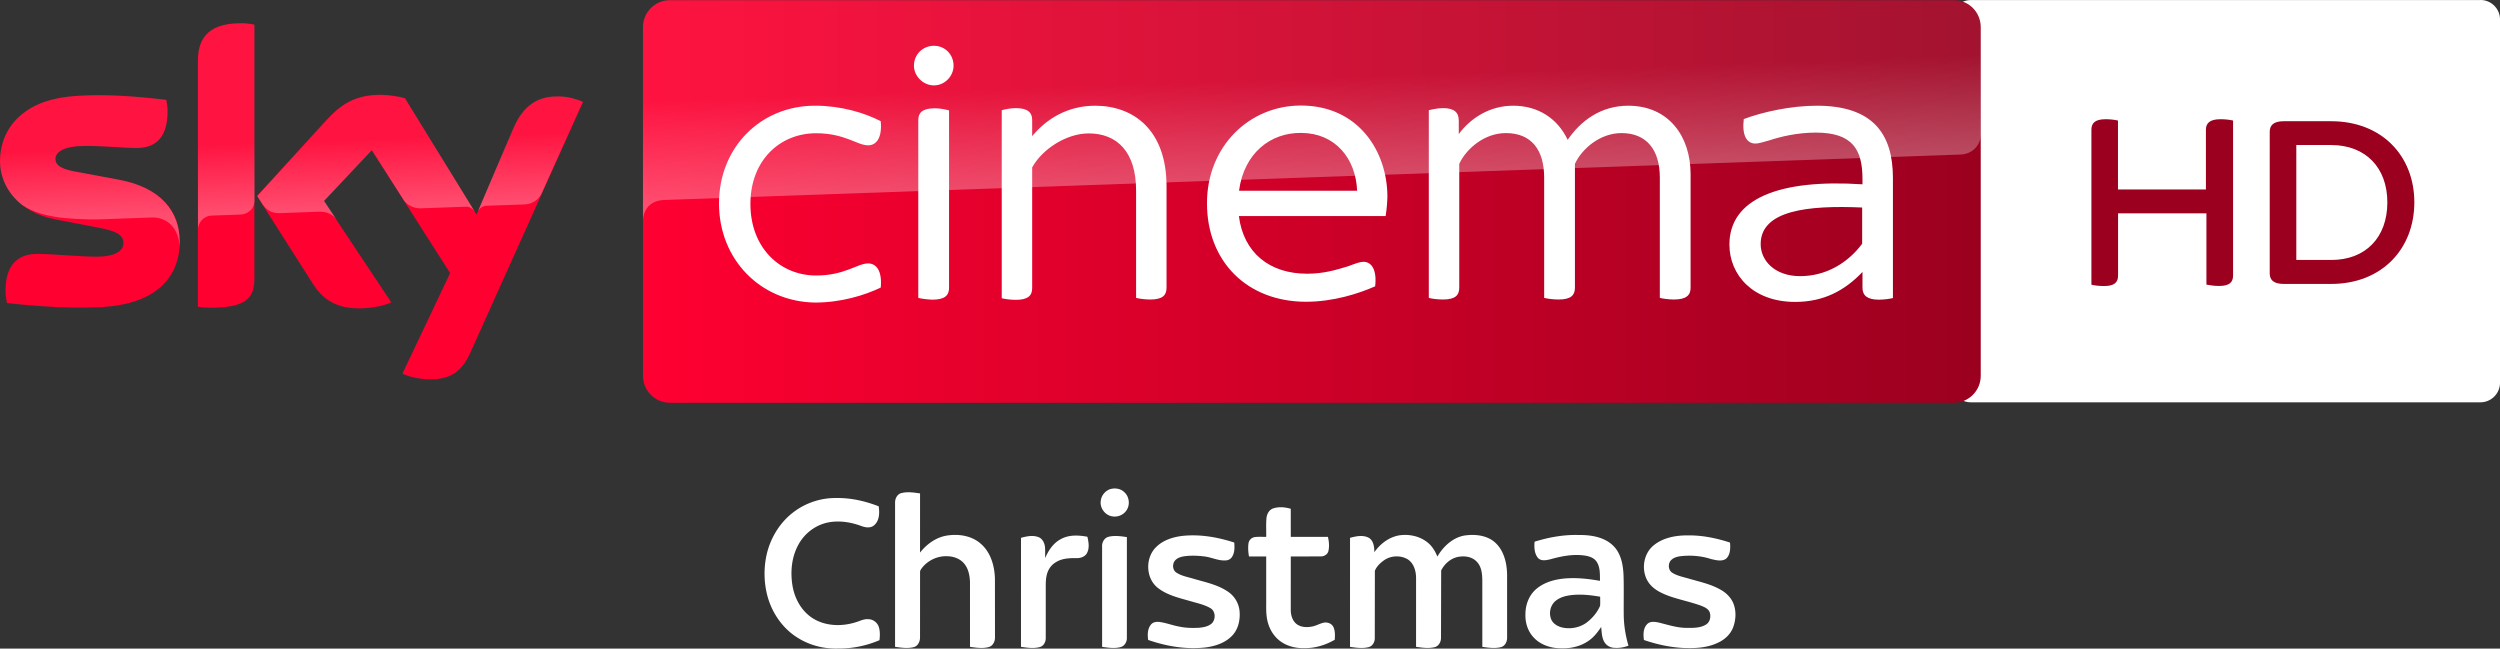 <svg xmlns="http://www.w3.org/2000/svg" viewBox="0 0 1011.8 262.5" ><rect x="0" y="0" width="1011.8" height="262.5" fill="#333333" stroke="none"/><path d="M1003.9 0c4.377 0 7.905 3.563 7.905 7.905v147.01a7.94 7.94 0 0 1-7.905 7.905H797.65c-4.377 0-7.905-3.562-7.905-7.905V7.935c0-4.377 3.563-7.905 7.905-7.905h206.25" fill="#fff"/><path d="M903.77 48.789v62.666c0 2.748-1.391 4.275-5.666 4.275-1.934 0-3.732-.271-5.123-.543V86.348h-35.76v25.141c0 2.748-1.391 4.275-5.666 4.275-2.07 0-4.139-.271-5.123-.543v-62.7c0-2.646 1.391-4.275 5.802-4.275 1.934 0 3.834.271 4.953.543v27.889h35.591V52.521c0-2.646 1.527-4.275 5.938-4.275 2.036 0 3.936.271 5.055.543m73.359 33.114c0 18.796-13.13 33.012-33.691 33.012h-19.17c-4.139 0-5.666-1.662-5.666-4.275V53.335c0-2.612 1.527-4.275 5.666-4.275h19.17c20.561 0 33.691 14.08 33.691 32.843m-10.925 0c0-14.08-8.821-23.207-22.766-23.207h-14.08v46.516h14.08c13.945.034 22.766-9.093 22.766-23.309" fill="#9c001f"/><g transform="matrix(.652 0 0 .652 -9.838 -107.441)"><path d="M126.7 314.7c0 21.5-14 37.1-42.6 40.2-20.6 2.2-50.5-.4-64.7-2-.5-2.3-.9-5.2-.9-7.5 0-18.7 10.1-23 19.6-23 9.9 0 25.5 1.7 37 1.7 12.8 0 16.6-4.3 16.6-8.4 0-5.4-5.1-7.6-15-9.5L49.6 301c-22.5-4.3-34.5-19.8-34.5-36.3 0-20 14.2-36.8 42.2-39.9 21.1-2.3 46.9.3 61 2 .5 2.4.8 4.7.8 7.2 0 18.7-9.9 22.7-19.4 22.7-7.3 0-18.6-1.3-31.6-1.3-13.2 0-18.6 3.6-18.6 8 0 4.7 5.2 6.6 13.4 8.1l25.8 4.8c26.6 4.9 38 19.9 38 38.4m46.3 23c0 11.5-4.5 18.1-27 18.1-3 0-5.6-.2-8.1-.6V202.9c0-11.6 3.9-23.7 26.6-23.7 2.9 0 5.8.3 8.5.9zm91.9 59c3 1.5 9 3.4 16.6 3.5 13.1.3 20.2-4.7 25.5-16.4l70-155.7c-2.9-1.5-9.3-3.3-14.5-3.4-9-.2-21.1 1.6-28.8 20L310.9 298l-44.5-72.3c-2.9-.9-9.9-2.1-15-2.1-15.8 0-24.5 5.8-33.6 15.6l-43.2 47.2 34.8 54.7c6.4 10 14.9 15.1 28.6 15.1 9 0 16.5-2.1 20-3.7l-41.9-63 29.7-31.5 48.7 76.3z" fill="#ff0031"/><linearGradient id="A" x1="414.37" x2="1244.631" y1="289.839" y2="289.839" gradientUnits="userSpaceOnUse"><stop stop-color="#ff0031" offset="0"/><stop stop-color="#9b001f" offset="1"/></linearGradient><path d="M1228 164.9H430.9c-9.2 0-16.7 7.5-16.7 16.7v216.5c0 9.2 7.5 16.7 16.7 16.7h797c9.2 0 16.7-7.5 16.7-16.7V181.5c-.1-9.2-7.4-16.6-16.6-16.6" fill="url(#A)"/><linearGradient id="B" x1="197.483" x2="194.588" y1="295.135" y2="212.243" gradientUnits="userSpaceOnUse"><stop stop-color="#fff" offset="0"/><stop stop-color="#fff" stop-opacity=".25" offset=".515"/></linearGradient><path d="M138 202.9v104.5c0-4.2 3.2-8.6 8.6-8.8l17.6-.6c3.5-.1 8.8-2.5 8.9-8.9v-109c-2.7-.6-5.6-.9-8.5-.9-22.7.1-26.6 12.1-26.6 23.7m80 36.4l-43.2 47.2 3.5 5.4c1.5 2 4.4 5.4 10.2 5.2l24.6-.9c5.4-.2 8.8 2.1 10.9 4.9l-7.7-11.6L246 258l19.9 31.3c3.6 4.7 9 4.8 10.2 4.8 1 0 27.2-.9 28.3-1 1.8-.1 3.9.9 5.5 3.2l-43.3-70.4c-2.9-.9-9.9-2.1-15-2.1-15.8-.1-24.5 5.6-33.6 15.5M57.3 224.8c-28 3.1-42.2 19.8-42.2 39.9 0 10.3 4.7 20.2 13.7 27.3 6.8 4.5 13.8 6.2 20.7 7.4 5.7 1 19 1.9 28.9 1.5l30.8-1.1c11.6-.4 17.8 9.5 17.2 19.4v-.5c.1-1.3.2-2.6.2-3.9 0-18.5-11.4-33.6-37.9-38.5l-25.8-4.8c-8.3-1.4-13.4-3.4-13.4-8.1 0-4.4 5.5-8.1 18.6-8.1 13 0 24.3 1.3 31.6 1.3 9.5 0 19.4-4 19.4-22.7 0-2.5-.3-4.8-.8-7.2-10.1-1.2-26.3-2.9-42.4-2.9-6.3.1-12.6.4-18.6 1m276.2 19.9l-22.1 52.1c0-.1 1.4-4.1 5.7-4.3l23.4-.8c7.1-.3 9.9-5.1 10.7-6.7l25.6-57.1c-2.9-1.5-9.3-3.3-14.5-3.4h-1.1c-8.9.1-20.3 2.5-27.7 20.2" fill="url(#B)" opacity=".3" enable-background="new"/><linearGradient id="C" x1="830.555" x2="826.25" y1="276.73" y2="153.473" gradientUnits="userSpaceOnUse"><stop stop-color="#fff" offset="0"/><stop stop-color="#fff" stop-opacity=".25" offset=".515"/></linearGradient><path d="M430.9 164.9c-9.2 0-16.7 7.5-16.7 16.7v120.2c0-1.8.7-11.7 12-12.8 0 0 .6-.1 1.6-.1l804.4-28.2c6.3-.2 12.4-4.9 12.4-12.7v-66.3c0-9.2-7.5-16.7-16.7-16.7z" fill="url(#C)" opacity=".3" enable-background="new"/><g fill="#fff"><path d="M1190.1 275.3v74.5c-2 .5-5.4 1-8.8 1-7 0-10.1-2.5-10.1-7.4v-9.8c-11.1 11.7-24.3 18.6-41.8 18.6-26.3 0-40.8-16.8-40.8-35.6 0-28.4 30.7-40.8 82.6-37.4V276c0-18.1-5.9-28.9-28.9-28.9-11.9 0-22.2 2.6-29.2 4.9-3.6 1-6.4 1.9-8.3 1.9-5.4 0-8.5-4.9-7.3-15.2 11.7-4.4 29.2-8.3 45.6-8.3 34.3.1 47 17.2 47 44.9m-19.1 40.8v-22.5c-33.8-1.5-63 1.8-63 22.7 0 10.3 8.8 19.9 24.5 19.9 16 0 29.5-8.1 38.5-20.1m-709.6-25c0-34.8 25.8-60.7 59.6-60.7 16.2 0 30.7 4.4 40.8 9.6 1 10.6-2.9 15-7.8 15-6.9 0-14.5-7.5-32.3-7.5-22.5 0-40.8 16.8-40.8 43.9s18.3 44.4 40.8 44.4c17.8 0 25.5-7.5 32.3-7.5 4.9 0 8.8 4.4 7.8 15-10.3 4.9-24.8 9.3-40.8 9.3-33.8-.5-59.6-26.7-59.6-61.5m413.8 7.8h-91.1c2.9 22.7 18.9 35.8 42.4 35.8 10.1 0 17.8-2.3 25.3-4.6 4.9-1.8 7.5-2.8 9.6-2.8 4.9 0 8.5 4.6 7.3 15.2-10.3 4.6-26.1 9.6-42.9 9.6-36.4 0-61.5-24.8-61.5-61.2 0-35.1 26.1-60.6 58.3-60.6 35.9 0 53.7 28.7 53.7 56.6-.1 3.7-.4 7.6-1.1 12m-91-15.7h73.3c-.8-20.1-13.7-35.9-34.8-35.9-18.8-.2-35.4 12.4-38.5 35.9m-201.8-77.6c0-7.2 5.7-12.4 12.4-12.4 6.9 0 12.2 5.4 12.2 12.4 0 6.4-5.4 12.2-12.2 12.2s-12.4-5.9-12.4-12.2m2.7 144.1V239.3c0-4.4 2.4-7.3 10.3-7.3 3.1 0 6.9.8 8.8 1.3v110.2c0 4.6-2.6 7.3-10.3 7.3-3.2-.1-6.9-.6-8.8-1.1"/><path d="M1064.5 272.9v70.5c0 4.6-2.6 7.3-10.3 7.3-3.1 0-6.9-.5-8.8-1V275c0-17.3-8.3-27.6-23.8-27.6-13.2 0-24.5 9.6-28.9 19.1v76.9c0 4.6-2.4 7.3-10.1 7.3-3.4 0-7-.5-9-1V275c0-17.3-8-27.6-23.8-27.6-13.2 0-24.5 9.6-28.9 19.1v76.9c0 4.6-2.4 7.3-10.1 7.3-3.4 0-7.2-.5-8.8-1V233.2c2-.5 5.7-1.3 8.8-1.3 7.3 0 9.8 2.9 9.8 7.8v8.3c7.5-10.1 19.4-17.6 33.8-17.6 15.5 0 27.6 8 33.8 21.2 8-11.7 20.4-21.2 37.7-21.2 25.2.1 38.6 19.2 38.6 42.5m-325.3 7.5v63c0 4.6-2.4 7.3-10.1 7.3-3.1 0-6.9-.5-8.8-1V283c0-24-11.9-35.4-29.4-35.4-13.9 0-28.9 9.8-35.1 21.1v74.9c0 4.6-2.5 7.3-10.1 7.3-3.4 0-7-.5-8.8-1V233.2c1.8-.5 5.4-1.3 8.8-1.3 7.5 0 10.1 2.9 10.1 7.3v10.1c8.5-10.3 21.5-18.9 39.2-18.9 24.1.1 44.2 15.4 44.2 50"/></g></g><path d="M449.136 198.018c1.901-.618 4.187-.374 5.708 1.012 2.286 1.838 2.687 5.547.839 7.826-1.229 1.617-3.352 2.459-5.353 2.152-2.907-.324-5.206-3.245-4.842-6.148.147-2.149 1.661-4.07 3.649-4.842zm-84.346 1.551c2.479-.652 5.079-.227 7.575.124l-.01 23.953c2.646-3.362 6.359-6.092 10.637-6.85 4.745-.809 10.045-.09 13.797 3.134 4.163 3.485 5.761 9.109 5.881 14.362l.02 23.665c.043 1.661-.856 3.482-2.56 3.93-2.47.661-5.066.254-7.552-.1l-.004-26.208c-.094-2.683-.652-5.544-2.476-7.615-1.644-1.888-4.171-2.784-6.626-2.84-3.863-.207-7.776 1.554-10.202 4.565-.391.555-.929 1.116-.902 1.841l-.013 26.452c.017 1.674-.872 3.549-2.63 3.95-2.453.588-5.012.21-7.475-.147l.004-58.298c-.043-1.644.829-3.482 2.536-3.916zm-42.91 7.168c4.772-3.398 10.62-5.246 16.481-5.176 5.918-.117 11.782 1.216 17.273 3.358.371 2.613.334 5.794-1.844 7.652-1.517 1.343-3.706.902-5.42.237-4.234-1.534-8.865-2.245-13.32-1.34-5.026 1.036-9.46 4.424-11.896 8.926-2.834 5.096-3.358 11.211-2.379 16.885.906 5.089 3.622 10.022 8.04 12.865 5.053 3.265 11.579 3.492 17.223 1.788 1.774-.481 3.465-1.49 5.363-1.333 1.898.004 3.669 1.323 4.257 3.118.568 1.728.481 3.592.284 5.377-5.22 2.239-10.887 3.405-16.571 3.385-5.697.191-11.472-1.213-16.327-4.23-6.175-3.736-10.553-10.055-12.434-16.976-1.444-5.387-1.557-11.131-.391-16.581 1.571-7.111 5.664-13.747 11.662-17.955zm193.483-.999c2.272-.722 4.772-.491 7.034.18l.006 11.355 15.034.006c.448 1.878.635 3.879.187 5.774-.331 1.354-1.738 2.145-3.061 2.139l-12.16.02-.004 21.727c.027 2.005.618 4.163 2.209 5.5 1.714 1.437 4.14 1.554 6.252 1.163 1.634-.264 3.078-1.143 4.672-1.551 1.554-.398 3.452.23 4.144 1.758.728 1.591.635 3.405.528 5.109-3.659 2.112-7.816 3.419-12.063 3.392-4.017.147-8.224-.986-11.181-3.813-2.102-2.005-3.482-4.695-4.067-7.525-.444-2.092-.451-4.241-.434-6.369v-19.392c-2.323-.004-4.645.004-6.964-.004-.321-1.744-.438-3.542-.207-5.303a3 3 0 0 1 2.516-2.526c1.541-.207 3.101-.07 4.655-.104.05-2.499-.113-5.006.104-7.495.127-1.714 1.073-3.502 2.8-4.043zm50.465 11.011c4.09-.739 8.551.107 11.846 2.72 1.895 1.477 3.185 3.582 4.046 5.798 2.399-4.077 6.192-7.689 10.997-8.531 3.328-.471 6.88-.307 9.945 1.19 2.242 1.076 4.01 2.988 5.146 5.179 1.527 2.894 2.082 6.206 2.142 9.454l.005 25.407c.077 1.674-.839 3.569-2.59 3.963-2.443.598-4.992.217-7.442-.137l-.005-26.903c-.037-2.66-.304-5.638-2.303-7.612-1.694-1.791-4.311-2.306-6.677-2.012-3.335.307-6.236 2.693-7.673 5.638l-.067 27.318c-.005 1.611-.962 3.322-2.616 3.709-2.453.595-5.016.214-7.478-.144l.005-27.879c-.005-2.877-.949-6.105-3.569-7.652-2.891-1.604-6.723-1.397-9.417.521-1.527 1.086-2.984 2.473-3.689 4.237l-.037 27.288c.017 1.567-.926 3.248-2.533 3.616-2.456.615-5.029.23-7.492-.13l.006-44.119c2.473-.661 5.32-1.283 7.686.037 1.908 1.233 2.122 3.726 2.172 5.788 2.256-3.278 5.654-5.908 9.591-6.74zm55.247 2.483c5.718-1.774 11.692-2.871 17.694-2.71 4.939-.063 10.386.719 14.085 4.297 3.222 3.121 4.057 7.789 4.227 12.087.171 5.574.005 11.151.087 16.722.127 3.957.782 7.89 1.905 11.682-1.972.765-4.127 1.089-6.232.832a4.816 4.816 0 0 1-3.642-2.52c-.969-1.798-.949-3.896-1.17-5.871-1.474 2.192-3.128 4.347-5.383 5.784-3.95 2.65-8.939 3.285-13.577 2.643-3.134-.475-6.225-1.838-8.384-4.207-2.342-2.479-3.442-5.965-3.311-9.34-.03-3.84 1.44-7.793 4.434-10.292 3.666-3.091 8.578-4.147 13.26-4.321 4.184-.171 8.367.341 12.481 1.066-.057-2.65.157-5.584-1.45-7.866-1.216-1.697-3.408-2.226-5.367-2.453-4.491-.514-8.986.384-13.293 1.597-1.617.377-3.712.829-4.989-.548-1.504-1.811-1.564-4.351-1.373-6.583m13.634 21.804c-1.972.347-3.957 1.059-5.447 2.436-1.938 1.841-2.479 4.939-1.39 7.358.825 1.744 2.663 2.74 4.478 3.155 3.335.708 6.994.026 9.761-1.995 2.332-1.771 4.331-4.087 5.463-6.8.134-1.223.02-2.459.047-3.686-4.251-.719-8.628-1.203-12.912-.468zM413.221 217.66c2.292-.605 4.815-1.166 7.105-.257 1.668.645 2.47 2.476 2.62 4.15.107 1.437.01 2.88.054 4.317 1.307-3.061 3.251-6.045 6.276-7.639 3.275-1.868 7.238-1.671 10.82-.992.494 2.162.929 4.595-.197 6.637-.832 1.51-2.667 2.075-4.294 2.008-2.767-.024-5.704.08-8.13 1.574-1.791.979-3.091 2.71-3.669 4.655-.638 2.092-.565 4.307-.565 6.47l-.004 19.739c.006 1.521-.889 3.168-2.443 3.562-2.473.668-5.086.254-7.579-.097zm35.454-.421c2.423-.595 4.962-.227 7.398.134l-.006 40.905c.017 1.557-.952 3.201-2.523 3.606-2.446.672-5.026.251-7.495-.09l-.006-40.608c-.104-1.701.909-3.519 2.633-3.946zm29.761-.338c7.124-.778 14.326.468 21.096 2.68.147 1.958.207 4.113-.916 5.821-.602.952-1.724 1.471-2.834 1.413-2.904.127-5.544-1.31-8.388-1.617-2.61-.314-5.263-.431-7.876-.09-1.343.184-2.75.545-3.746 1.521-1.424 1.36-1.343 4.087.394 5.153 2.078 1.337 4.572 1.748 6.904 2.456 4.789 1.41 9.871 2.399 14.038 5.31 2.643 1.805 4.371 4.832 4.585 8.027.277 3.565-.648 7.469-3.322 9.998-2.78 2.74-6.703 3.973-10.493 4.464-7.836.889-15.796-.468-23.201-3.041-.288-2.102-.281-4.511 1.153-6.229.852-1.036 2.306-1.223 3.559-1.026 2.717.377 5.29 1.404 7.987 1.878 2.623.551 5.323.585 7.993.444 1.844-.194 3.866-.548 5.226-1.925 1.49-1.688 1.35-4.828-.719-6.005-2.52-1.474-5.427-2.032-8.19-2.864-4.575-1.307-9.433-2.399-13.22-5.447-4.906-3.99-4.982-12.311-.394-16.568 2.767-2.67 6.62-3.886 10.362-4.354zm190.914 3.749c3.866-3.111 9.023-4.017 13.868-3.966 5.771-.067 11.485 1.123 16.952 2.904.18 2.179.194 4.752-1.454 6.416-1.721 1.41-4.15.712-6.119.284-3.849-1.273-7.966-1.624-11.993-1.24-1.45.164-2.994.475-4.1 1.49-1.557 1.354-1.463 4.274.398 5.32 2.022 1.253 4.408 1.671 6.657 2.342 4.364 1.276 8.912 2.206 12.885 4.514 2.299 1.296 4.28 3.295 5.203 5.805 1.116 3.064.886 6.52-.267 9.537-1.09 2.713-3.372 4.815-5.998 6.022-4.478 2.189-9.607 2.393-14.496 2.152-5.307-.317-10.536-1.49-15.555-3.205-.297-2.149-.344-4.685 1.253-6.369 1.276-1.383 3.342-1.003 4.982-.642 3.609.909 7.208 2.082 10.971 2.105 2.667.024 5.547.1 7.91-1.343 1.638-.989 2.082-3.195 1.514-4.919-.548-1.534-2.182-2.172-3.565-2.733-4.21-1.527-8.631-2.386-12.855-3.876-2.877-1.069-5.831-2.406-7.826-4.828-3.739-4.555-3.001-12.093 1.638-15.769z" fill="#fff"/></svg>